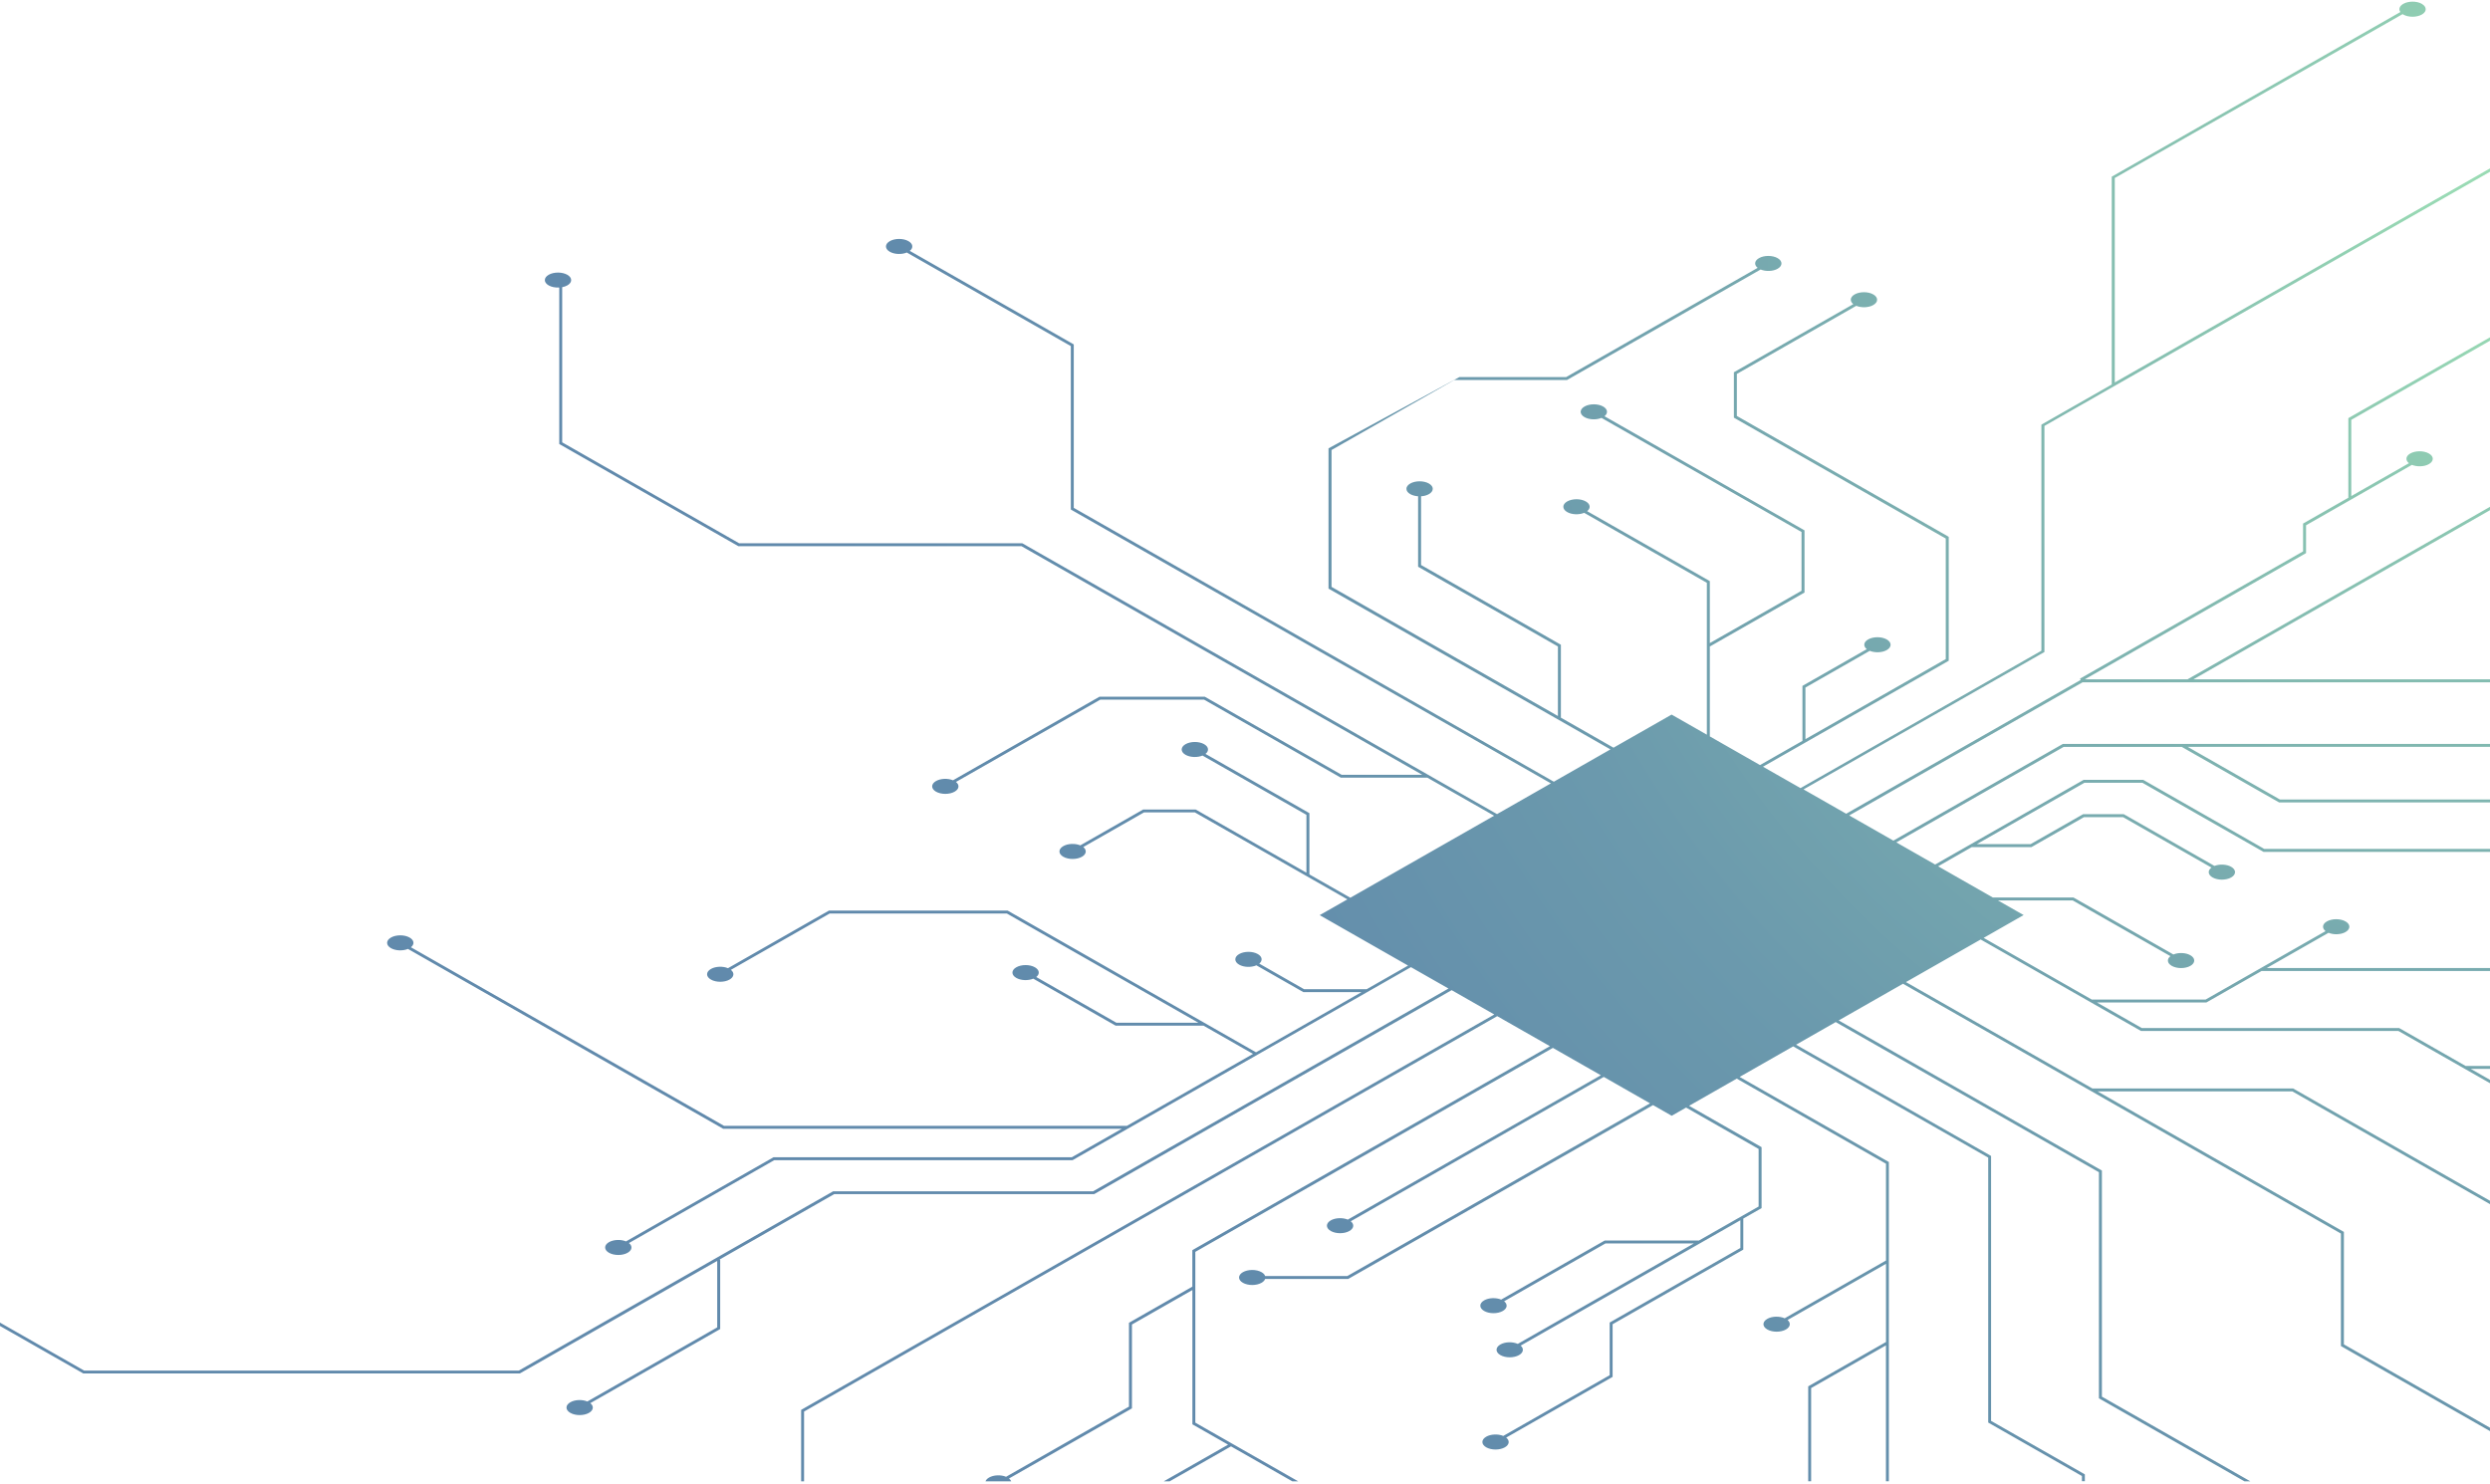 <svg width="876" height="522" viewBox="0 0 876 522" fill="none" xmlns="http://www.w3.org/2000/svg">
<path opacity="0.8" d="M852.044 1.357C850.236 0.323 847.297 0.323 845.49 1.357C844.122 2.142 843.784 3.277 844.476 4.228L742.926 62.158V135.275L718.181 149.395V228.937L633.438 277.27L620.229 269.743L685.581 232.459V188.865L685.327 188.715L611.04 146.34V131.553L653.048 107.587C654.856 108.338 657.406 108.255 659.028 107.32C660.835 106.285 660.835 104.616 659.028 103.581C657.22 102.547 654.281 102.547 652.474 103.581C650.835 104.516 650.7 105.968 652.001 107.003L609.993 130.969V146.941L610.246 147.091L684.533 189.466V231.875L635.16 260.047V241.888L657.795 228.971C659.602 229.722 662.153 229.638 663.774 228.704C665.582 227.669 665.582 226 663.774 224.965C661.967 223.93 659.028 223.93 657.22 224.965C655.582 225.9 655.447 227.352 656.747 228.387L634.113 241.304V260.648L619.181 269.159L601.53 259.079V227.452L634.84 208.459V186.596L634.586 186.445L564.471 146.44C565.788 145.406 565.636 143.954 563.998 143.019C562.19 141.984 559.251 141.984 557.444 143.019C555.637 144.054 555.637 145.723 557.444 146.758C559.082 147.692 561.616 147.776 563.423 147.025L633.792 187.163V207.842L601.53 226.25V204.454L601.277 204.303L558.373 179.836C559.69 178.802 559.538 177.35 557.9 176.415C556.093 175.38 553.154 175.38 551.346 176.415C549.539 177.45 549.539 179.119 551.346 180.153C552.985 181.088 555.518 181.172 557.326 180.421L600.483 205.038V258.478L588.085 251.402L567.646 263.051L549.133 252.486V226.834L548.88 226.684L499.946 198.779V174.596C500.96 174.529 501.939 174.295 502.699 173.845C504.507 172.81 504.507 171.141 502.699 170.106C500.892 169.072 497.953 169.072 496.146 170.106C494.338 171.141 494.338 172.81 496.146 173.845C496.923 174.279 497.902 174.529 498.899 174.596V199.38L499.152 199.53L548.086 227.435V251.902L468.444 206.473V158.323L511.635 133.69H551.279L551.397 133.623L619.401 94.819C621.208 95.57 623.759 95.487 625.38 94.552C627.188 93.518 627.188 91.849 625.38 90.814C623.573 89.779 620.634 89.779 618.827 90.814C617.188 91.749 617.053 93.201 618.354 94.235L550.975 132.671H513.409L467.38 157.739V207.074L467.633 207.224L566.565 263.652L546.65 275.017L377.755 178.668V121.172L377.502 121.022L320.072 88.26C321.389 87.226 321.237 85.774 319.599 84.839C317.791 83.804 314.852 83.804 313.045 84.839C311.238 85.874 311.238 87.543 313.045 88.578C314.683 89.512 317.217 89.596 319.024 88.844L376.725 121.756V179.252L376.978 179.402L545.62 275.601L526.668 286.416L359.648 191.135H260.04L197.779 155.62V101.045C198.438 100.911 199.063 100.711 199.587 100.41C201.394 99.376 201.394 97.707 199.587 96.672C197.779 95.637 194.84 95.637 193.033 96.672C191.225 97.707 191.225 99.376 193.033 100.41C194.046 100.995 195.431 101.228 196.749 101.161V156.204L197.002 156.354L259.753 192.153H359.361L500.352 272.581H471.991L423.868 245.126H386.792L386.674 245.193L335.274 274.517C333.466 273.766 330.916 273.849 329.294 274.784C327.487 275.818 327.487 277.487 329.294 278.522C331.102 279.557 334.041 279.557 335.848 278.522C337.487 277.588 337.622 276.136 336.321 275.101L387.096 246.144H423.598L471.721 273.599H502.159L525.638 286.984L475.049 315.84L460.657 307.629V286.083L424.105 265.237C425.422 264.202 425.27 262.75 423.632 261.816C421.824 260.781 418.885 260.781 417.078 261.816C415.271 262.851 415.271 264.52 417.078 265.554C418.716 266.489 421.25 266.572 423.057 265.821L459.61 286.667V307.028L420.642 284.797H402.18L402.062 284.864L380.052 297.415C378.245 296.664 375.694 296.747 374.073 297.682C372.266 298.717 372.266 300.386 374.073 301.42C375.88 302.455 378.819 302.455 380.627 301.42C382.265 300.486 382.4 299.034 381.1 297.999L402.467 285.816H420.372L474.018 316.408L464.272 321.965L495.369 339.706L480.808 348.018H458.782L443.023 339.022C444.273 337.987 444.104 336.569 442.499 335.651C440.692 334.616 437.753 334.616 435.945 335.651C434.138 336.686 434.138 338.354 435.945 339.389C437.601 340.341 440.185 340.407 442.009 339.623L458.512 349.036H479.018L441.874 370.215L354.496 320.363H291.627L291.509 320.43L256.105 340.624C254.297 339.873 251.747 339.957 250.108 340.891C248.301 341.926 248.301 343.595 250.108 344.63C251.916 345.665 254.855 345.665 256.662 344.63C258.3 343.695 258.436 342.243 257.135 341.208L291.897 321.381H354.209L421.605 359.817H392.755L364.563 343.729C365.881 342.694 365.729 341.242 364.09 340.307C362.283 339.272 359.344 339.272 357.536 340.307C355.729 341.342 355.729 343.011 357.536 344.046C359.175 344.98 361.709 345.064 363.516 344.313L392.467 360.835H423.395L440.827 370.782L396.471 396.084H254.703L144.572 333.264C145.889 332.229 145.737 330.777 144.099 329.843C142.292 328.808 139.353 328.808 137.545 329.843C135.738 330.878 135.738 332.547 137.545 333.581C139.184 334.516 141.717 334.599 143.525 333.848L254.416 397.119H394.663L377.063 407.149H272.118L271.999 407.216L220.245 436.74C218.437 435.989 215.887 436.072 214.248 437.007C212.441 438.042 212.441 439.711 214.248 440.745C216.056 441.78 218.995 441.78 220.802 440.745C222.44 439.811 222.576 438.359 221.275 437.324L272.388 408.167H377.333L377.451 408.1L496.382 340.257L509.591 347.784L384.562 419.116H293.113L292.995 419.182L182.543 482.186H29.576L0 465.313V466.497L29.306 483.204H182.881L182.999 483.137L252.321 443.599V466.998L206.63 493.067C204.823 492.316 202.272 492.4 200.651 493.334C198.843 494.369 198.843 496.038 200.651 497.073C202.458 498.108 205.397 498.108 207.205 497.073C208.843 496.138 208.978 494.686 207.678 493.651L253.368 467.582V443.132H253.132L293.468 420.117H384.917L385.035 420.05L510.706 348.352L525.705 356.913L281.847 496.021V521.156H282.877V496.606L526.736 357.498L545.265 368.062L419.476 439.827V452.662L397.18 465.379V494.887L353.939 519.554C352.131 518.803 349.581 518.886 347.959 519.821C347.3 520.205 346.878 520.655 346.709 521.156H355.746C355.611 520.806 355.374 520.455 354.986 520.155L398.227 495.487V465.98L419.493 453.847V501.095L432.044 508.255L409.426 521.156H411.504L433.074 508.856L454.644 521.156H456.722L420.524 500.511V440.428L546.313 368.663L563.187 378.293L474.17 429.079C472.363 428.328 469.812 428.412 468.174 429.346C466.367 430.381 466.367 432.05 468.174 433.085C469.981 434.12 472.92 434.12 474.728 433.085C476.366 432.15 476.501 430.698 475.201 429.663L564.217 378.877L580.5 388.173L474.018 448.923H445.084C444.915 448.423 444.492 447.955 443.817 447.571C442.009 446.537 439.07 446.537 437.263 447.571C435.456 448.606 435.456 450.275 437.263 451.31C439.07 452.345 442.009 452.345 443.817 451.31C444.492 450.926 444.915 450.442 445.084 449.958H474.305L474.424 449.891L581.548 388.791L588.118 392.546L593.186 389.658L618.692 404.212V424.473L597.611 436.49V436.439H564.538L564.42 436.506L528.121 457.218C526.313 456.467 523.763 456.55 522.141 457.485C520.334 458.52 520.334 460.189 522.141 461.224C523.949 462.258 526.888 462.258 528.695 461.224C530.334 460.289 530.469 458.837 529.168 457.802L564.825 437.458H595.922L533.965 472.806C532.141 471.988 529.523 472.055 527.851 473.006C526.043 474.041 526.043 475.71 527.851 476.745C529.658 477.78 532.597 477.78 534.404 476.745C535.992 475.844 536.178 474.425 534.979 473.407L612.273 429.313V439.06L566.295 465.296V483.821L528.864 505.184C527.057 504.433 524.506 504.516 522.868 505.451C521.06 506.486 521.06 508.155 522.868 509.19C524.675 510.224 527.614 510.224 529.421 509.19C531.06 508.255 531.195 506.803 529.894 505.768L567.325 484.405V465.88L613.303 439.644V428.712L619.739 425.04V403.594L594.233 389.041L611.006 379.478L663.504 409.419V443.466L627.863 463.794C626.039 462.993 623.421 463.043 621.749 463.994C619.941 465.029 619.941 466.698 621.749 467.732C623.556 468.767 626.495 468.767 628.303 467.732C629.89 466.831 630.093 465.413 628.877 464.395L663.504 444.634V472.139L636.14 487.743V521.139H637.17V488.344L663.487 473.324V521.139H664.517V408.818L612.019 378.877L630.853 368.129L699.465 407.266V500.478L732.437 519.287V521.123H733.467V518.703L700.479 499.893V406.682L631.867 367.545L645.819 359.584L738.416 412.406V491.949L789.614 521.156H791.691L739.464 491.365V411.822L646.866 359L669.483 346.098L823.548 433.986V473.557L876.35 503.682V502.497L824.595 472.973V433.402L737.944 383.967H806.471L876.35 423.839V422.654L806.741 382.949H736.136L670.531 345.514L696.813 330.527L753.213 362.705H843.767L876.367 381.297V380.112L869.222 376.04H876.367V375.022H867.432L844.054 361.687H753.5L737.724 352.691H776.219L776.337 352.624L795.644 341.609H876.097L876.367 341.759V340.574H797.451L819.19 328.174C820.998 328.925 823.548 328.841 825.17 327.907C826.977 326.872 826.977 325.203 825.17 324.168C823.362 323.134 820.423 323.134 818.616 324.168C816.978 325.103 816.842 326.555 818.143 327.59L775.932 351.673H735.917L697.861 329.96L711.931 321.932L702.877 316.775H729.177L763.567 336.385C762.25 337.42 762.402 338.872 764.04 339.806C765.848 340.841 768.787 340.841 770.594 339.806C772.402 338.772 772.402 337.103 770.594 336.068C768.956 335.133 766.422 335.05 764.615 335.801L729.464 315.757H701.087L681.848 304.775L693.688 298.016H714.684L733.146 287.484H746.913L778.009 305.226C776.608 306.26 776.726 307.746 778.398 308.697C780.205 309.732 783.144 309.732 784.952 308.697C786.759 307.662 786.759 305.993 784.952 304.959C783.347 304.041 780.864 303.94 779.057 304.641L747.166 286.45H732.842L714.38 296.981H695.462L733.298 275.401H753.737L796.32 299.701H876.367V298.667H796.59L754.007 274.366H733.028L732.91 274.433L680.8 304.157L667.136 296.363L726.018 262.767H767.554L801.809 282.311H876.384V281.276H802.096L769.631 262.75H876.384V261.716H725.748L725.63 261.782L666.105 295.746L650.565 286.884L732.673 240.036H876.384V239.001H771.658L876.384 179.269V178.084L769.581 239.001H733.434L811.285 194.59V184.793L848.53 163.547C850.338 164.298 852.888 164.215 854.51 163.28C856.317 162.246 856.317 160.577 854.51 159.542C852.702 158.507 849.763 158.507 847.956 159.542C846.318 160.476 846.182 161.928 847.483 162.963L827.197 174.529V147.709L876.367 119.654V118.469L826.166 147.108V175.113L810.238 184.192V193.989L731.744 238.767L731.998 239.218L649.501 286.283L634.502 277.721L719.245 229.388V149.845L876.367 60.222V59.037L743.991 134.557V62.625L845.27 4.962C845.338 5.013 845.405 5.063 845.473 5.113C847.28 6.147 850.219 6.147 852.027 5.113C853.834 4.078 853.834 2.409 852.027 1.374L852.044 1.357Z" fill="url(#paint0_radial_81_709)"/>
<defs>
<radialGradient id="paint0_radial_81_709" cx="0" cy="0" r="1" gradientUnits="userSpaceOnUse" gradientTransform="translate(895.319 79.098) rotate(180) scale(641.68 634.022)">
<stop stop-color="#86DAA2"/>
<stop offset="0.18" stop-color="#6DB79E"/>
<stop offset="0.4" stop-color="#57979B"/>
<stop offset="0.6" stop-color="#468098"/>
<stop offset="0.8" stop-color="#3C7197"/>
<stop offset="0.96" stop-color="#396D97"/>
<stop offset="1" stop-color="#396D97"/>
</radialGradient>
</defs>
</svg>
